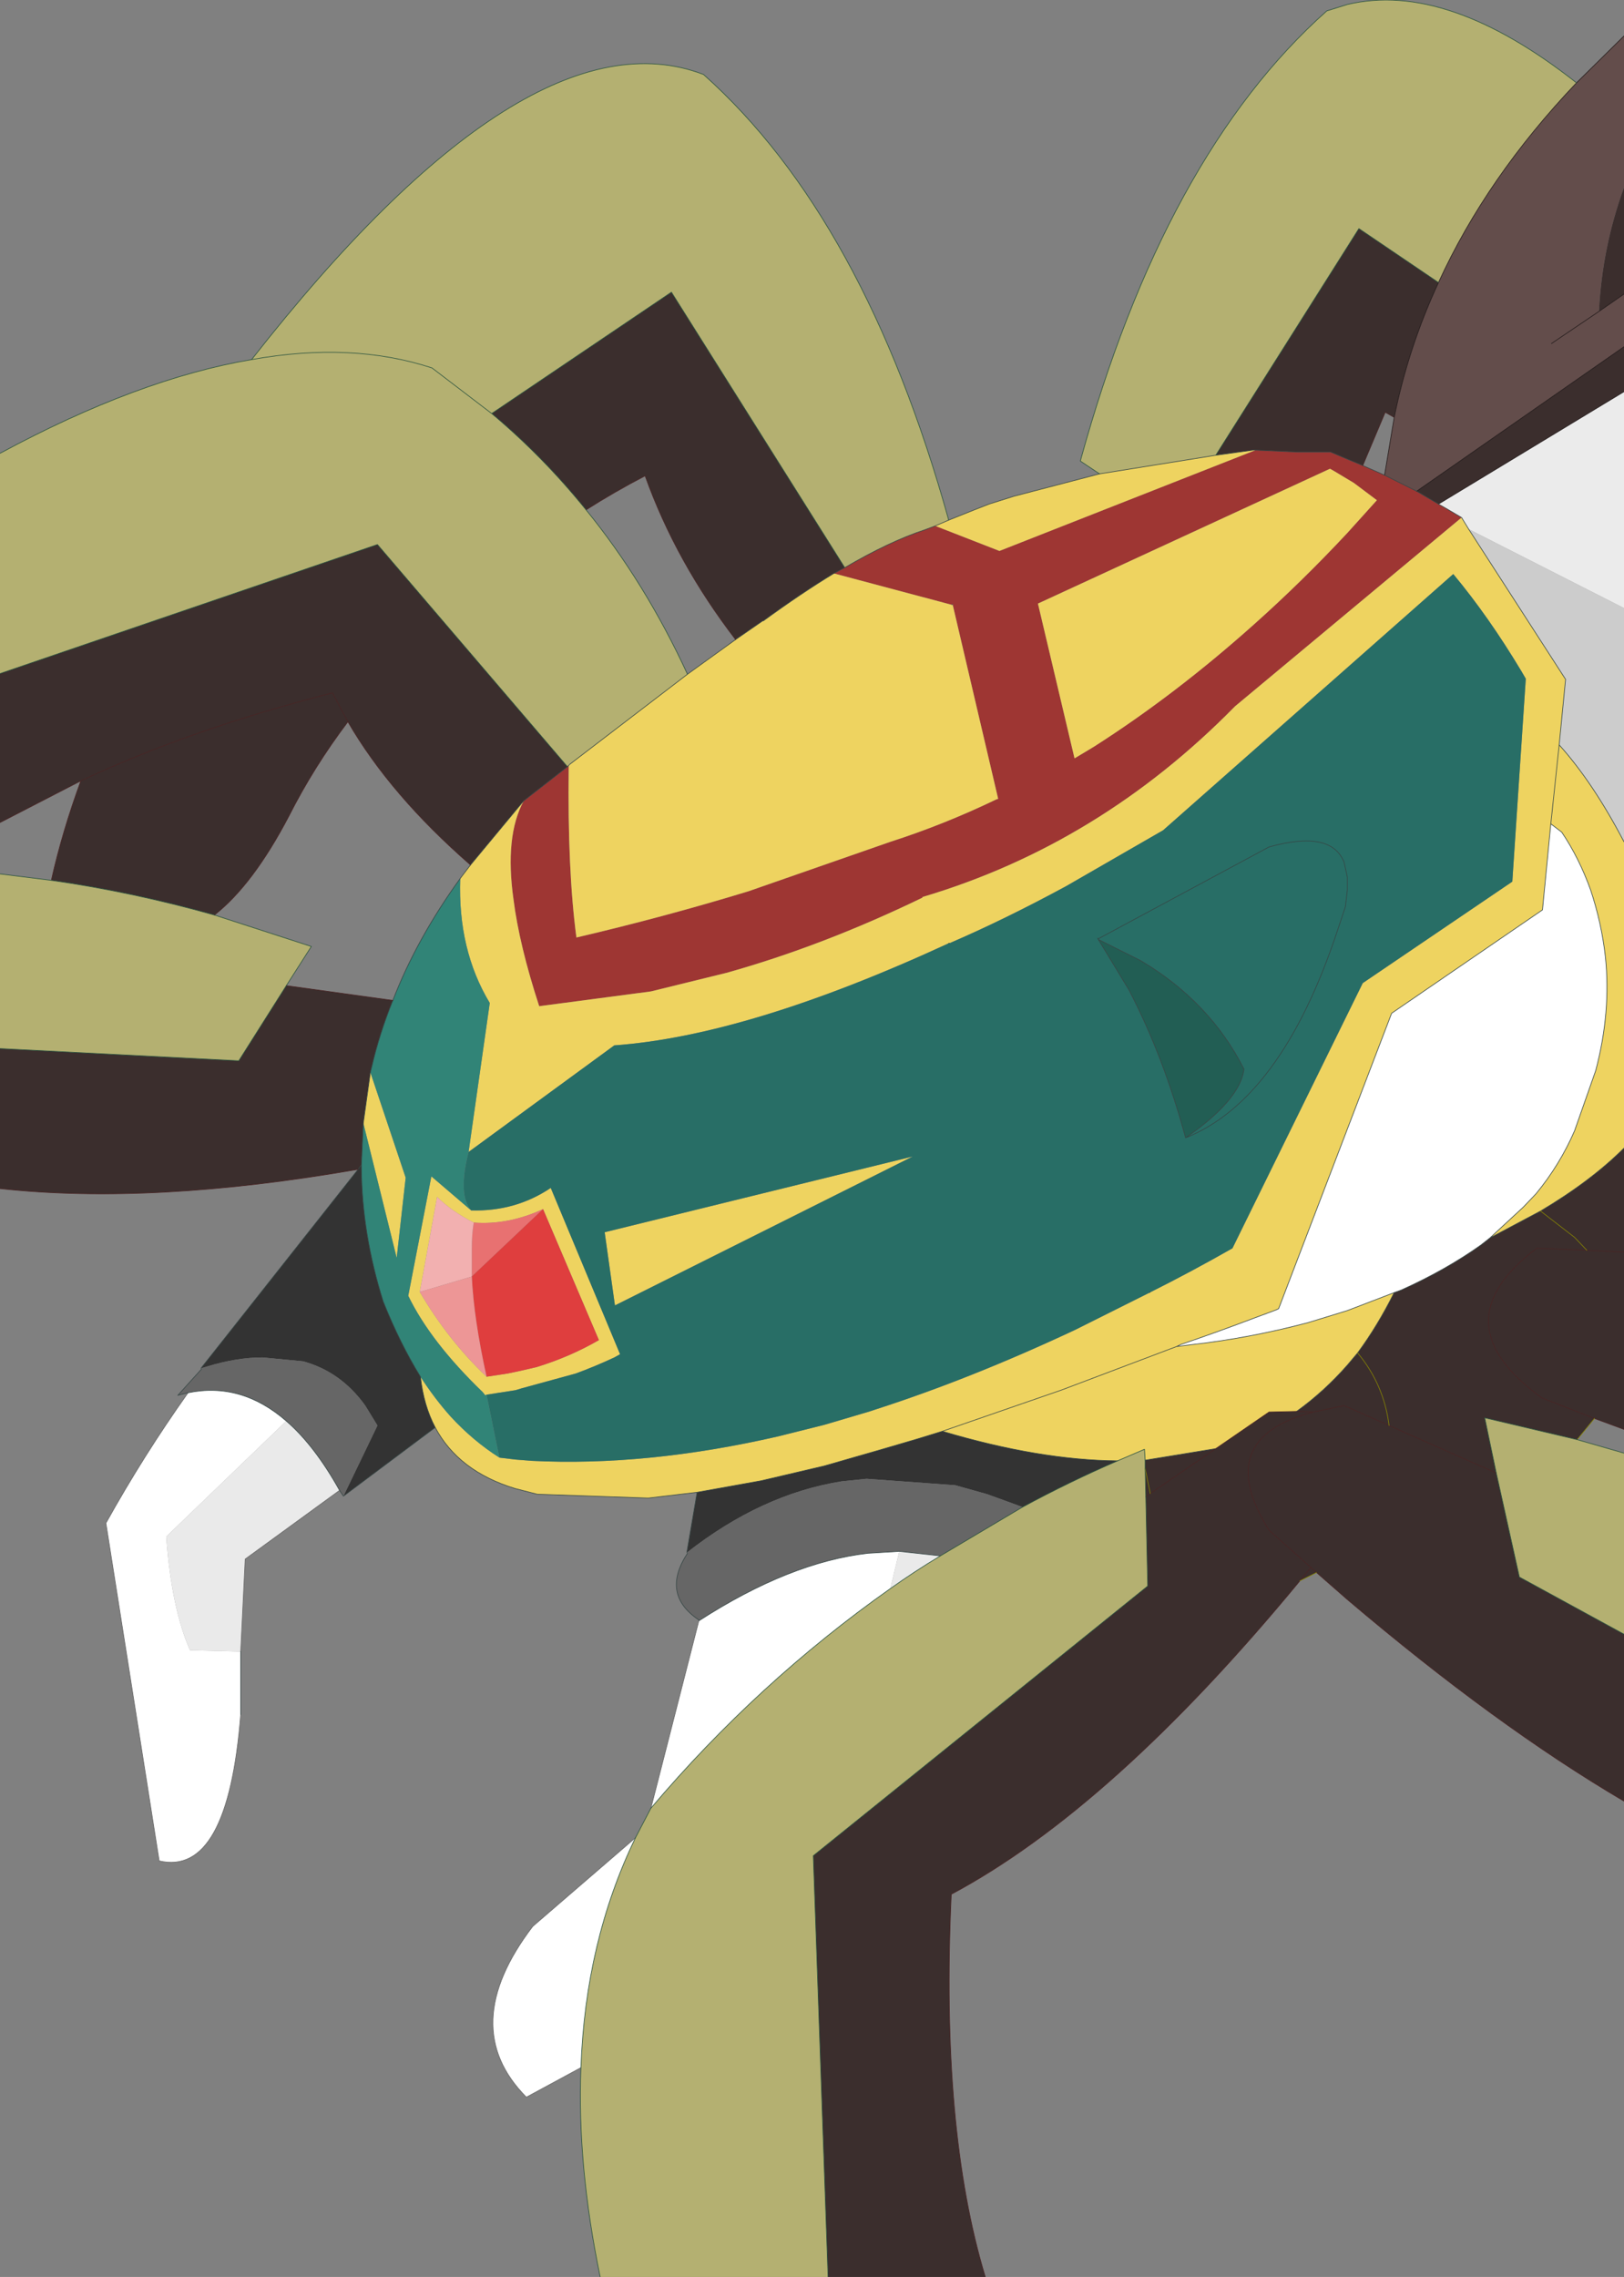 <?xml version="1.0" encoding="UTF-8" standalone="no"?>
<svg xmlns:xlink="http://www.w3.org/1999/xlink" height="177.3px" width="126.5px" xmlns="http://www.w3.org/2000/svg">
  <rect width="100%" height="100%" fill="#808080" stroke="none"/>
  <g transform="matrix(1, 0, 0, 1, -21.8, 110.7)">
    <path d="M148.3 -63.35 L148.3 -45.15 Q145.9 -49.75 143.25 -52.7 L143.75 -57.8 136.2 -69.5 148.3 -63.35" fill="#cccccc" fill-rule="evenodd" stroke="none"/>
    <path d="M144.6 -104.25 L148.3 -107.9 148.3 -96.1 Q146.6 -91.45 146.35 -86.45 L148.3 -87.8 148.3 -83.7 132.15 -72.45 129.65 -73.7 130.4 -78.2 Q131.5 -83.65 133.85 -88.7 137.6 -96.9 144.6 -104.25 M142.65 -83.95 L146.35 -86.45 142.65 -83.95" fill="#634d4b" fill-rule="evenodd" stroke="none"/>
    <path d="M133.85 -88.7 Q131.5 -83.65 130.4 -78.2 L129.7 -78.6 127.95 -74.45 126.75 -74.95 125.45 -75.5 122.9 -75.5 119.6 -75.65 119.4 -75.65 116.5 -75.25 127.65 -92.9 133.85 -88.7 M132.15 -72.45 L148.3 -83.7 148.3 -80.2 133.85 -71.45 132.15 -72.45 M148.3 -87.8 L146.35 -86.45 Q146.6 -91.45 148.3 -96.1 L148.3 -87.8 M60.1 -78.5 L74.1 -87.95 87.6 -66.5 86.75 -66.05 Q84.2 -64.5 81.25 -62.35 L81.2 -62.35 79.1 -60.9 Q74.45 -66.95 72.05 -73.65 69.65 -72.4 67.45 -71.0 64.1 -75.15 60.1 -78.5 M21.8 -58.25 L51.2 -68.3 66.0 -51.0 62.6 -48.35 58.45 -43.35 Q52.2 -48.8 48.9 -54.5 L47.7 -56.75 Q36.6 -53.9 28.1 -49.9 36.6 -53.9 47.7 -56.75 L48.9 -54.5 Q46.25 -51.0 44.3 -47.15 41.5 -41.8 38.5 -39.45 32.1 -41.25 25.8 -42.15 26.65 -45.95 28.1 -49.9 L21.8 -46.65 21.8 -58.25 M21.8 -29.05 L40.4 -28.1 44.1 -33.95 52.4 -32.8 Q51.35 -30.2 50.75 -27.6 L50.65 -27.2 50.1 -23.25 49.95 -20.0 49.7 -19.65 Q33.65 -16.85 21.8 -18.15 L21.8 -29.05 M148.3 -21.3 L148.3 -13.2 148.3 0.6 146.0 -0.25 144.65 1.4 137.45 -0.3 138.35 4.0 140.15 12.1 148.3 16.55 148.3 29.55 Q138.35 23.7 126.75 13.85 L124.35 11.75 123.05 12.4 Q108.45 30.1 95.9 36.8 95.05 55.05 98.55 66.6 L86.3 66.6 85.15 33.8 111.2 12.8 111.05 5.85 111.0 3.65 111.0 3.0 116.5 2.1 120.65 -0.75 122.8 -0.8 Q124.95 -2.35 126.75 -4.4 L127.55 -5.35 Q129.1 -7.45 130.4 -10.05 L130.95 -10.25 Q134.4 -11.8 137.15 -13.75 L137.85 -14.3 141.8 -16.4 Q145.75 -18.75 148.3 -21.3 M130.0 0.3 L126.5 -1.25 124.1 -0.75 122.8 -0.8 124.1 -0.75 126.5 -1.25 130.0 0.3 Q129.6 -2.9 127.55 -5.35 129.6 -2.9 130.0 0.3 L138.35 4.0 130.0 0.3 M141.8 -16.4 L144.45 -14.35 145.4 -13.35 144.45 -14.35 141.8 -16.4 M146.0 -0.25 L141.9 -1.85 Q133.8 -7.7 141.5 -13.5 L145.4 -13.35 148.3 -13.2 145.4 -13.35 141.5 -13.5 Q133.8 -7.7 141.9 -1.85 L146.0 -0.25 M111.05 5.85 L111.4 5.6 116.5 2.1 111.4 5.6 111.05 5.85 M123.05 12.4 L123.9 11.35 124.35 11.75 123.9 11.35 123.05 12.4 M111.0 3.65 L111.4 5.6 111.0 3.65 M124.1 -0.75 Q116.15 1.3 120.65 8.45 L123.9 11.35 120.65 8.45 Q116.15 1.3 124.1 -0.75" fill="#3b2e2d" fill-rule="evenodd" stroke="none"/>
    <path d="M129.65 -73.7 L132.15 -72.45 133.85 -71.45 134.55 -71.05 135.65 -70.4 118.0 -55.7 Q107.45 -44.95 93.65 -40.85 L93.65 -40.8 Q85.9 -37.05 78.4 -34.95 L72.5 -33.5 63.8 -32.35 Q62.25 -37.1 61.8 -40.65 61.1 -45.6 62.6 -48.35 L66.0 -51.0 66.1 -51.1 66.1 -50.9 Q66.0 -42.95 66.7 -37.7 73.55 -39.3 80.1 -41.3 L91.15 -45.15 Q95.35 -46.5 99.4 -48.45 L99.55 -48.5 96.0 -63.65 95.95 -63.6 86.75 -66.05 87.6 -66.5 Q91.1 -68.55 93.85 -69.45 L94.65 -69.75 99.65 -67.8 119.6 -75.65 122.9 -75.5 125.45 -75.5 126.75 -74.95 127.95 -74.45 129.65 -73.7 M126.75 -73.4 L125.75 -74.0 125.4 -74.2 102.65 -63.7 105.5 -51.65 107.0 -52.55 Q113.35 -56.6 119.5 -62.1 123.2 -65.4 126.75 -69.2 L129.05 -71.75 127.25 -73.1 126.75 -73.4" fill="#9e3633" fill-rule="evenodd" stroke="none"/>
    <path d="M94.65 -69.75 L95.7 -70.2 97.7 -71.0 98.85 -71.45 100.75 -72.05 107.45 -73.8 116.5 -75.25 119.4 -75.65 119.6 -75.65 99.65 -67.8 94.65 -69.75 M66.1 -51.1 L66.2 -51.2 75.35 -58.2 79.1 -60.9 81.2 -62.35 81.25 -62.35 Q84.2 -64.5 86.75 -66.05 L95.95 -63.6 96.0 -63.65 99.55 -48.5 99.4 -48.45 Q95.35 -46.5 91.15 -45.15 L80.1 -41.3 Q73.55 -39.3 66.7 -37.7 66.0 -42.95 66.1 -50.9 L66.1 -51.1 M58.45 -43.35 L62.6 -48.35 Q61.1 -45.6 61.8 -40.65 62.25 -37.1 63.8 -32.35 L72.5 -33.5 78.4 -34.95 Q85.9 -37.05 93.65 -40.8 L93.65 -40.85 Q107.45 -44.95 118.0 -55.7 L135.65 -70.4 136.2 -69.5 143.75 -57.8 143.25 -52.7 Q145.9 -49.75 148.3 -45.15 L148.3 -21.3 Q145.75 -18.75 141.8 -16.4 L137.85 -14.3 140.45 -16.7 141.45 -17.75 Q143.3 -20.0 144.45 -22.65 L146.1 -27.35 Q147.3 -31.9 146.85 -36.2 146.55 -38.85 145.7 -41.4 144.8 -43.9 143.45 -45.9 L142.6 -46.55 141.95 -39.85 130.2 -31.8 121.4 -8.8 121.2 -8.7 119.45 -8.05 Q116.55 -6.95 113.75 -6.0 L113.45 -5.85 114.65 -6.0 Q119.1 -6.5 123.65 -7.7 L125.45 -8.25 126.1 -8.45 126.75 -8.65 130.4 -10.05 Q129.1 -7.45 127.55 -5.35 L126.75 -4.4 Q124.95 -2.35 122.8 -0.8 L120.65 -0.75 116.5 2.1 111.0 3.0 110.95 2.15 108.85 3.05 Q102.75 3.0 95.2 0.75 L104.45 -2.45 112.65 -5.55 113.45 -5.85 112.65 -5.55 104.45 -2.45 95.2 0.75 93.25 1.35 90.35 2.2 86.0 3.45 81.1 4.6 76.1 5.5 72.3 5.95 63.65 5.65 61.9 5.2 Q57.5 3.85 55.7 0.45 54.8 -1.25 54.55 -3.5 55.65 -1.8 56.9 -0.4 58.65 1.5 60.7 2.8 L61.95 2.95 63.2 3.05 Q72.15 3.5 82.4 1.15 L86.0 0.25 89.55 -0.8 90.0 -0.95 Q97.45 -3.35 105.55 -7.15 L111.35 -10.05 111.4 -10.1 111.45 -10.1 Q114.55 -11.65 117.8 -13.5 L127.95 -34.15 139.6 -42.05 140.65 -57.85 140.3 -58.45 Q137.75 -62.7 135.0 -66.0 L112.4 -46.05 104.85 -41.7 Q100.05 -39.1 95.75 -37.25 L95.7 -37.25 Q80.1 -30.05 69.65 -29.3 L58.3 -21.0 59.95 -32.6 Q57.45 -36.75 57.65 -42.3 L58.45 -43.35 M50.1 -23.25 L50.65 -27.2 53.4 -19.0 52.7 -12.75 50.1 -23.25 M58.7 -15.5 Q56.95 -16.4 55.85 -17.5 L54.5 -10.1 Q56.7 -6.35 59.7 -3.5 L61.35 -3.75 62.3 -3.95 63.6 -4.25 Q66.2 -5.05 68.45 -6.35 L64.1 -16.55 Q61.4 -15.3 58.7 -15.5 M59.7 -2.1 L59.6 -2.05 59.4 -2.3 Q55.35 -6.2 53.6 -9.8 L55.4 -19.1 58.5 -16.45 Q61.95 -16.35 64.7 -18.2 L70.1 -5.25 69.65 -5.0 Q68.15 -4.3 66.65 -3.75 L62.45 -2.6 61.95 -2.45 59.7 -2.1 M69.7 -9.05 L68.9 -14.75 92.9 -20.65 69.7 -9.05 M126.75 -73.4 L127.25 -73.1 129.05 -71.75 126.75 -69.2 Q123.2 -65.4 119.5 -62.1 113.35 -56.6 107.0 -52.55 L105.5 -51.65 102.65 -63.7 125.4 -74.2 125.75 -74.0 126.75 -73.4 M143.25 -52.7 L142.6 -46.55 143.25 -52.7" fill="#eed360" fill-rule="evenodd" stroke="none"/>
    <path d="M144.6 -104.25 Q137.6 -96.9 133.85 -88.7 L127.65 -92.9 116.5 -75.25 107.45 -73.8 105.95 -74.8 Q112.5 -98.6 125.15 -109.85 L126.75 -110.35 Q134.5 -112.2 144.6 -104.25 M60.1 -78.5 L55.45 -82.05 Q49.2 -84.1 41.4 -82.7 49.2 -84.1 55.45 -82.05 L60.1 -78.5 Q64.1 -75.15 67.45 -71.0 72.05 -65.35 75.35 -58.2 L66.2 -51.2 66.1 -51.1 66.0 -51.0 51.2 -68.3 21.8 -58.25 21.8 -75.4 Q32.55 -81.2 41.4 -82.7 62.9 -110.15 76.6 -104.9 89.15 -93.7 95.7 -70.2 L94.65 -69.75 93.85 -69.45 Q91.1 -68.55 87.6 -66.5 L74.1 -87.95 60.1 -78.5 M44.1 -33.95 L40.4 -28.1 21.8 -29.05 21.8 -42.65 25.8 -42.15 Q32.1 -41.25 38.5 -39.45 L46.05 -37.0 44.1 -33.95 M144.65 1.4 L148.3 2.45 148.3 16.55 140.15 12.1 138.35 4.0 137.45 -0.3 144.65 1.4 M86.3 66.6 L68.55 66.6 Q66.75 57.9 67.05 50.3 67.4 40.45 71.3 32.4 L72.5 30.1 Q80.8 20.3 91.15 13.0 93.05 11.65 95.05 10.45 L101.45 6.65 Q105.05 4.7 108.85 3.05 L110.95 2.15 111.0 3.0 111.0 3.65 111.05 5.85 111.2 12.8 85.15 33.8 86.3 66.6" fill="#b4b071" fill-rule="evenodd" stroke="none"/>
    <path d="M49.95 -20.0 L50.1 -23.25 52.7 -12.75 53.4 -19.0 50.65 -27.2 50.75 -27.6 Q51.35 -30.2 52.4 -32.8 54.25 -37.6 57.65 -42.3 57.45 -36.75 59.95 -32.6 L58.3 -21.0 Q57.45 -17.65 58.5 -16.45 L55.4 -19.1 53.6 -9.8 Q55.35 -6.2 59.4 -2.3 L59.6 -2.05 59.7 -2.1 60.7 2.8 Q58.65 1.5 56.9 -0.4 55.65 -1.8 54.55 -3.5 52.95 -6.1 51.65 -9.35 50.0 -14.6 49.95 -19.7 L49.95 -20.0" fill="#318477" fill-rule="evenodd" stroke="none"/>
    <path d="M49.7 -19.65 L49.95 -20.0 49.95 -19.7 Q50.0 -14.6 51.65 -9.35 52.95 -6.1 54.55 -3.5 54.8 -1.25 55.7 0.45 L48.55 5.8 51.2 0.3 50.25 -1.25 Q48.35 -3.9 45.4 -4.7 L42.25 -5.0 Q40.25 -5.0 37.95 -4.3 L37.45 -4.15 49.7 -19.65 M75.3 10.2 L76.1 5.5 81.1 4.6 86.0 3.45 90.35 2.2 93.25 1.35 95.2 0.75 Q102.75 3.0 108.85 3.05 105.05 4.7 101.45 6.65 L98.7 5.65 96.2 4.95 89.3 4.45 87.35 4.65 Q81.1 5.65 75.3 10.2" fill="#333333" fill-rule="evenodd" stroke="none"/>
    <path d="M36.45 -2.25 L35.65 -2.05 37.5 -4.1 37.45 -4.15 37.95 -4.3 Q40.25 -5.0 42.25 -5.0 L45.4 -4.7 Q48.35 -3.9 50.25 -1.25 L51.2 0.3 48.55 5.8 48.25 5.35 Q46.3 1.85 44.1 -0.05 40.6 -3.1 36.45 -2.25 M76.25 15.45 Q73.25 13.45 75.35 10.25 L75.3 10.2 Q81.1 5.65 87.35 4.65 L89.3 4.45 96.2 4.95 98.7 5.65 101.45 6.65 95.05 10.45 91.85 10.1 89.4 10.25 Q83.3 10.95 76.25 15.5 L76.25 15.45" fill="#666666" fill-rule="evenodd" stroke="none"/>
    <path d="M40.55 17.9 L36.6 17.8 Q35.15 14.5 34.75 8.95 L44.1 -0.05 Q46.3 1.85 48.25 5.35 L40.9 10.7 40.55 17.9 M95.05 10.45 Q93.05 11.65 91.15 13.0 L91.85 10.1 95.05 10.45" fill="#eaeaea" fill-rule="evenodd" stroke="none"/>
    <path d="M36.45 -2.25 Q40.6 -3.1 44.1 -0.05 L34.75 8.95 Q35.15 14.5 36.6 17.8 L40.55 17.9 40.55 22.8 Q39.55 35.45 34.2 34.2 L30.05 7.9 Q33.0 2.6 36.45 -2.25 M67.05 50.3 L62.8 52.6 Q57.35 47.1 63.3 39.3 L71.3 32.4 Q67.4 40.45 67.05 50.3 M72.5 30.1 L76.25 15.45 76.25 15.5 Q83.3 10.95 89.4 10.25 L91.85 10.1 91.15 13.0 Q80.8 20.3 72.5 30.1 M107.35 -37.55 L107.3 -37.65 107.35 -37.6 107.35 -37.55 M130.4 -10.05 L126.75 -8.65 126.1 -8.45 125.45 -8.25 123.65 -7.7 Q119.1 -6.5 114.65 -6.0 L113.45 -5.85 113.75 -6.0 Q116.55 -6.95 119.45 -8.05 L121.2 -8.7 121.4 -8.8 130.2 -31.8 141.95 -39.85 142.6 -46.55 143.45 -45.9 Q144.8 -43.9 145.7 -41.4 146.55 -38.85 146.85 -36.2 147.3 -31.9 146.1 -27.35 L144.45 -22.65 Q143.3 -20.0 141.45 -17.75 L140.45 -16.7 137.85 -14.3 137.15 -13.75 Q134.4 -11.8 130.95 -10.25 L130.4 -10.05" fill="#ffffff" fill-rule="evenodd" stroke="none"/>
    <path d="M58.5 -16.45 Q57.45 -17.65 58.3 -21.0 L69.65 -29.3 Q80.1 -30.05 95.7 -37.25 L95.75 -37.25 Q100.05 -39.1 104.85 -41.7 L112.4 -46.05 135.0 -66.0 Q137.75 -62.7 140.3 -58.45 L140.65 -57.85 139.6 -42.05 127.95 -34.15 117.8 -13.5 Q114.55 -11.65 111.45 -10.1 L111.4 -10.1 111.35 -10.05 105.55 -7.15 Q97.45 -3.35 90.0 -0.95 L89.55 -0.8 86.0 0.25 82.4 1.15 Q72.15 3.5 63.2 3.05 L61.95 2.95 60.7 2.8 59.7 -2.1 61.95 -2.45 62.45 -2.6 66.65 -3.75 Q68.15 -4.3 69.65 -5.0 L70.1 -5.25 64.7 -18.2 Q61.95 -16.35 58.5 -16.45 M69.7 -9.05 L92.9 -20.65 68.9 -14.75 69.7 -9.05 M109.75 -33.6 Q112.45 -28.4 114.15 -22.1 118.4 -25.05 118.7 -27.45 116.05 -32.7 110.65 -35.9 L107.35 -37.55 109.75 -33.6 M114.15 -22.1 Q121.55 -25.05 125.9 -38.0 L126.6 -40.1 126.75 -41.4 126.75 -42.4 126.5 -43.55 Q125.5 -46.1 120.65 -44.75 L107.35 -37.6 120.65 -44.75 Q125.5 -46.1 126.5 -43.55 L126.75 -42.4 126.75 -41.4 126.6 -40.1 125.9 -38.0 Q121.55 -25.05 114.15 -22.1 M107.35 -37.6 L107.3 -37.65 107.35 -37.55 107.35 -37.6" fill="#286e66" fill-rule="evenodd" stroke="none"/>
    <path d="M58.7 -15.5 Q61.4 -15.3 64.1 -16.55 L58.55 -11.3 58.55 -11.45 58.55 -13.5 Q58.55 -14.6 58.7 -15.5" fill="#e87171" fill-rule="evenodd" stroke="none"/>
    <path d="M54.5 -10.1 L55.85 -17.5 Q56.95 -16.4 58.7 -15.5 58.55 -14.6 58.55 -13.5 L58.55 -11.45 58.55 -11.3 54.5 -10.1" fill="#f2b0b0" fill-rule="evenodd" stroke="none"/>
    <path d="M64.1 -16.55 L68.45 -6.35 Q66.2 -5.05 63.6 -4.25 L62.3 -3.95 61.35 -3.75 59.7 -3.5 Q58.7 -8.05 58.55 -11.3 L64.1 -16.55" fill="#df3e3e" fill-rule="evenodd" stroke="none"/>
    <path d="M59.7 -3.5 Q56.7 -6.35 54.5 -10.1 L58.55 -11.3 Q58.7 -8.05 59.7 -3.5" fill="#ed9696" fill-rule="evenodd" stroke="none"/>
    <path d="M109.75 -33.6 L107.35 -37.55 110.65 -35.9 Q116.05 -32.7 118.7 -27.45 118.4 -25.05 114.15 -22.1 112.45 -28.4 109.75 -33.6" fill="#225e54" fill-rule="evenodd" stroke="none"/>
    <path d="M135.65 -70.4 L134.55 -71.05 133.85 -71.45 148.3 -80.2 148.3 -63.35 136.2 -69.5 135.65 -70.4" fill="#ebebeb" fill-rule="evenodd" stroke="none"/>
    <path d="M36.45 -2.25 Q33.0 2.6 30.05 7.9 L34.2 34.2 Q39.55 35.45 40.55 22.8 M67.05 50.3 L62.8 52.6 Q57.35 47.1 63.3 39.3 L71.3 32.4 M72.5 30.1 L76.25 15.45 M48.25 5.35 L40.9 10.7 40.55 17.9" fill="none" stroke="#666666" stroke-linecap="round" stroke-linejoin="round" stroke-width="0.05"/>
    <path d="M148.3 -107.9 L144.6 -104.25 Q137.6 -96.9 133.85 -88.7 131.5 -83.65 130.4 -78.2 L129.65 -73.7 M132.15 -72.45 L148.3 -83.7 M148.3 -87.8 L146.35 -86.45 142.65 -83.95 M148.3 -80.2 L133.85 -71.45" fill="none" stroke="#221a1a" stroke-linecap="round" stroke-linejoin="round" stroke-width="0.05"/>
    <path d="M129.65 -73.7 L132.15 -72.45 M87.6 -66.5 Q91.1 -68.55 93.85 -69.45 L94.65 -69.75 95.7 -70.2 M66.0 -51.0 L66.1 -51.1 M66.2 -51.2 L75.35 -58.2 79.1 -60.9 81.2 -62.35 M58.45 -43.35 L62.6 -48.35 66.0 -51.0 M81.25 -62.35 Q84.2 -64.5 86.75 -66.05 L87.6 -66.5 M49.7 -19.65 L49.95 -20.0 50.1 -23.25 50.65 -27.2 50.75 -27.6 Q51.35 -30.2 52.4 -32.8 M36.45 -2.25 L35.65 -2.05 37.5 -4.1 M37.45 -4.15 L49.7 -19.65 M48.55 5.8 L55.7 0.45 Q54.8 -1.25 54.55 -3.5 52.95 -6.1 51.65 -9.35 50.0 -14.6 49.95 -19.7 L49.95 -20.0 M135.65 -70.4 L134.55 -71.05 133.85 -71.45 132.15 -72.45 M57.65 -42.3 Q54.25 -37.6 52.4 -32.8 M57.65 -42.3 L58.45 -43.35 M95.7 -37.25 L95.75 -37.25 M111.4 -10.1 L111.35 -10.05 M44.1 -0.05 Q40.6 -3.1 36.45 -2.25 M40.55 22.8 L40.55 17.9 M44.1 -0.05 Q46.3 1.85 48.25 5.35 L48.55 5.8 M76.25 15.45 Q73.25 13.45 75.35 10.25 M75.3 10.2 L76.1 5.5 72.3 5.95 63.65 5.65 61.9 5.2 Q57.5 3.85 55.7 0.45 M116.5 -75.25 L119.4 -75.65 119.6 -75.65 122.9 -75.5 125.45 -75.5 126.75 -74.95 127.95 -74.45 M135.65 -70.4 L136.2 -69.5 143.75 -57.8 143.25 -52.7 Q145.9 -49.75 148.3 -45.15 M129.65 -73.7 L127.95 -74.45 M107.45 -73.8 L100.75 -72.05 98.85 -71.45 97.7 -71.0 95.7 -70.2 M116.5 -75.25 L107.45 -73.8 M109.75 -33.6 Q112.45 -28.4 114.15 -22.1 118.4 -25.05 118.7 -27.45 116.05 -32.7 110.65 -35.9 L107.35 -37.55 109.75 -33.6 M107.35 -37.6 L120.65 -44.75 Q125.5 -46.1 126.5 -43.55 L126.75 -42.4 126.75 -41.4 126.6 -40.1 125.9 -38.0 Q121.55 -25.05 114.15 -22.1 M107.35 -37.55 L107.3 -37.65 107.35 -37.6 M113.45 -5.85 L112.65 -5.55 104.45 -2.45 95.2 0.75 Q102.75 3.0 108.85 3.05 M111.0 3.0 L116.5 2.1 M122.8 -0.8 Q124.95 -2.35 126.75 -4.4 L127.55 -5.35 Q129.1 -7.45 130.4 -10.05 L126.75 -8.65 126.1 -8.45 125.45 -8.25 123.65 -7.7 Q119.1 -6.5 114.65 -6.0 L113.45 -5.85 113.75 -6.0 Q116.55 -6.95 119.45 -8.05 L121.2 -8.7 121.4 -8.8 130.2 -31.8 141.95 -39.85 142.6 -46.55 143.25 -52.7 M137.85 -14.3 L140.45 -16.7 141.45 -17.75 Q143.3 -20.0 144.45 -22.65 L146.1 -27.35 Q147.3 -31.9 146.85 -36.2 146.55 -38.85 145.7 -41.4 144.8 -43.9 143.45 -45.9 L142.6 -46.55 M130.4 -10.05 L130.95 -10.25 Q134.4 -11.8 137.15 -13.75 L137.85 -14.3 141.8 -16.4 Q145.75 -18.75 148.3 -21.3 M91.85 10.1 L95.05 10.45 M95.2 0.75 L93.25 1.35 90.35 2.2 86.0 3.45 81.1 4.6 76.1 5.5 M91.85 10.1 L89.4 10.25 Q83.3 10.95 76.25 15.5 L76.25 15.45" fill="none" stroke="#354544" stroke-linecap="round" stroke-linejoin="round" stroke-width="0.05"/>
    <path d="M66.1 -51.1 L66.2 -51.2 M95.95 -63.6 L96.0 -63.65" fill="none" stroke="#485b58" stroke-linecap="round" stroke-linejoin="round" stroke-width="0.05"/>
    <path d="M28.1 -49.9 Q36.6 -53.9 47.7 -56.75 L48.9 -54.5 Q52.2 -48.8 58.45 -43.35 M79.1 -60.9 Q74.45 -66.95 72.05 -73.65 69.65 -72.4 67.45 -71.0 M21.8 -18.15 Q33.65 -16.85 49.7 -19.65 M52.4 -32.8 L44.1 -33.95 M48.9 -54.5 Q46.25 -51.0 44.3 -47.15 41.5 -41.8 38.5 -39.45 M25.8 -42.15 Q26.65 -45.95 28.1 -49.9 L21.8 -46.65 M148.3 0.6 L146.0 -0.25 M148.3 29.55 Q138.35 23.7 126.75 13.85 L124.35 11.75 123.9 11.35 123.05 12.4 Q108.45 30.1 95.9 36.8 95.05 55.05 98.55 66.6 M127.95 -74.45 L129.7 -78.6 130.4 -78.2 M116.5 2.1 L120.65 -0.75 122.8 -0.8 124.1 -0.75 126.5 -1.25 130.0 0.3 138.35 4.0 M148.3 -13.2 L145.4 -13.35 141.5 -13.5 Q133.8 -7.7 141.9 -1.85 L146.0 -0.25 M116.5 2.1 L111.4 5.6 111.05 5.85 M123.9 11.35 L120.65 8.45 Q116.15 1.3 124.1 -0.75" fill="none" stroke="#482424" stroke-linecap="round" stroke-linejoin="round" stroke-width="0.05"/>
    <path d="M146.0 -0.25 L144.65 1.4 M124.35 11.75 L123.05 12.4 M130.0 0.3 Q129.6 -2.9 127.55 -5.35 M145.4 -13.35 L144.45 -14.35 141.8 -16.4 M111.4 5.6 L111.0 3.65" fill="none" stroke="#898801" stroke-linecap="round" stroke-linejoin="round" stroke-width="0.05"/>
    <path d="M107.45 -73.8 L105.95 -74.8 Q112.5 -98.6 125.15 -109.85 L126.75 -110.35 Q134.5 -112.2 144.6 -104.25 M41.4 -82.7 Q49.2 -84.1 55.45 -82.05 L60.1 -78.5 74.1 -87.95 87.6 -66.5 M95.7 -70.2 Q89.15 -93.7 76.6 -104.9 62.9 -110.15 41.4 -82.7 32.55 -81.2 21.8 -75.4 M21.8 -58.25 L51.2 -68.3 66.0 -51.0 M75.35 -58.2 Q72.05 -65.35 67.45 -71.0 64.1 -75.15 60.1 -78.5 M44.1 -33.95 L40.4 -28.1 21.8 -29.05 M44.1 -33.95 L46.05 -37.0 38.5 -39.45 Q32.1 -41.25 25.8 -42.15 L21.8 -42.65 M144.65 1.4 L148.3 2.45 M68.55 66.6 Q66.75 57.9 67.05 50.3 M71.3 32.4 L72.5 30.1 M133.85 -88.7 L127.65 -92.9 116.5 -75.25 M108.85 3.05 L110.95 2.15 111.0 3.0 M144.65 1.4 L137.45 -0.3 138.35 4.0 140.15 12.1 148.3 16.55 M111.05 5.85 L111.2 12.8 85.15 33.8 86.3 66.6 M111.05 5.85 L111.0 3.65 111.0 3.0 M108.85 3.05 Q105.05 4.7 101.45 6.65 L95.05 10.45 Q93.05 11.65 91.15 13.0 80.8 20.3 72.5 30.1 M71.3 32.4 Q67.4 40.45 67.05 50.3" fill="none" stroke="#28513d" stroke-linecap="round" stroke-linejoin="round" stroke-width="0.05"/>
  </g>
</svg>
